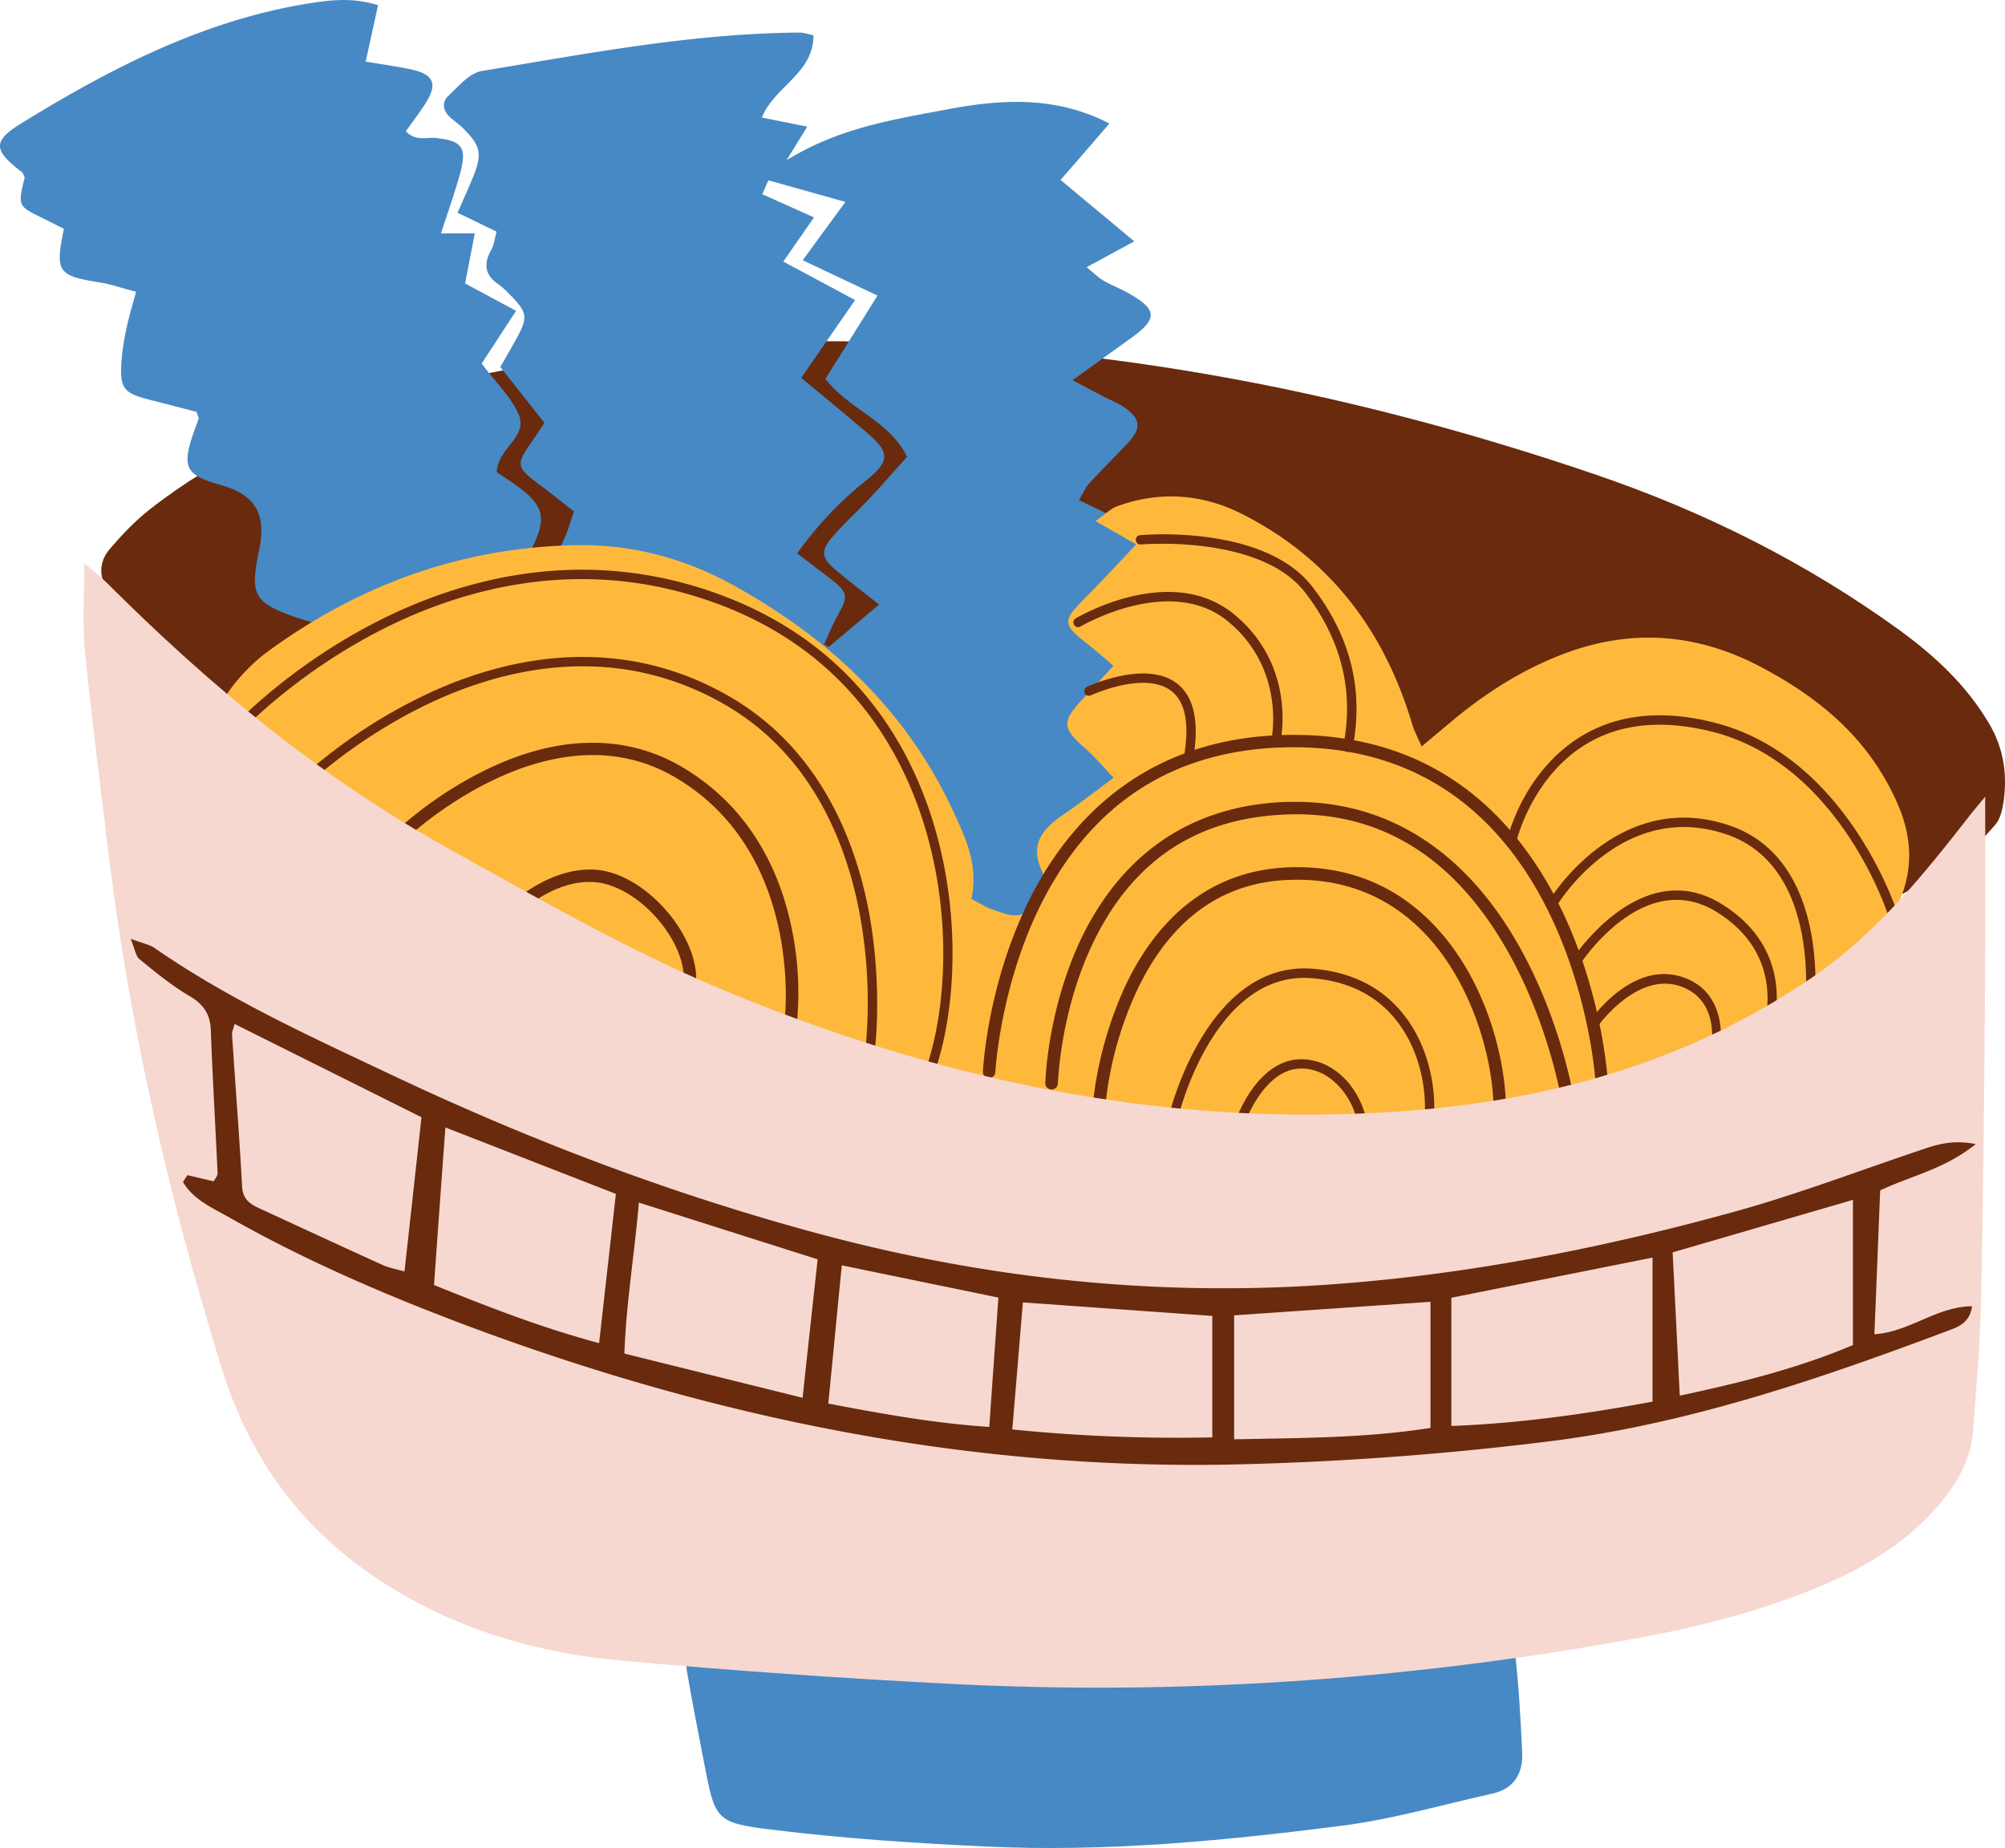 <svg xmlns="http://www.w3.org/2000/svg" width="1038.5" height="957.1" viewBox="0.012 0.031 1038.444 957.029" style=""><g><title>iconsl222_379135180</title><g data-name="Layer 2"><path d="M991.8 467.8c-.2-2.6-.3-4.6-.4-6.6-.8 0-2-.4-2.7 0-65.2 35.2-136 46.9-208.9 50.8-37.9 2.1-75.6 1.5-113.2-2.9-48.7-5.6-97.4-11.4-145.9-18.3-39.5-5.6-79.1-11.6-118.1-19.9-52.8-11.3-103.4-30.7-154-49.4-28.8-10.7-58.2-20.2-86.2-32.5-33.2-14.7-64.9-32.4-89.1-60.5-6-6.9-11.4-14.4-16.8-21.8s-5.5-15.5.4-22.4 13-14.5 20.6-20.4c34.9-27.5 74.9-45.2 117.3-56.9 72.6-20 146.8-29.4 222.3-30.2C558 175.3 694.2 200.6 827 246c55.9 19.1 108.5 45.4 156.6 80.2 18.4 13.4 34.9 28.6 46.7 48.7 7.6 12.9 9.4 26.3 7.4 40.5-.6 4.1-1.8 9-4.4 11.9-11.8 13.3-24.2 26.1-36.5 38.9-.9.9-2.8.9-5 1.6z" fill="#692a0d"></path><g fill="#4789c4"><path d="M574.6 64c-8.9 10.3-16.8 19.5-25.3 29.2l38.2 31.8-24.7 13.4c3.5 2.8 5.9 5.3 8.8 7s7.7 3.7 11.5 5.7c16.7 9.1 17 13.9 1.9 24.6l-29.5 21.2 14.2 7.5c4.2 2.3 8.9 4 12.8 6.7 8.4 5.9 8.7 10.9 1.7 18.3s-13.5 13.9-20.1 21c-1.7 1.9-2.8 4.4-5.3 8.6 8 3.9 15.6 7.4 23 11.2 13.5 7 14.4 12.1 3.4 23s-20.2 19-31.5 29.5l34.5 21.9c-12.7 12.6-23.4 23.3-33.9 33.9l27.1 26.1-41.6 30.3c3.3 12.5 6.6 24.8 9.8 36.5-3.6 7.5-9.5 8.4-15.5 6.7q-27.9-7.8-55.5-16.5c-9.4-2.9-15.5-9.4-17.5-19.4-.7-3.1-1.4-6.5-3.1-9-21-31.4-42.6-62.1-73.4-85.2-13.8-10.4-29-13.2-45.3-13.6s-30.2.1-45.2-.3c-22-.6-24.5-4.8-15.6-25.5 4.5-10.4 9.6-20.4 14.2-30.7 1.8-3.9 2.8-8 4.6-13-6.2-4.8-11.9-9.5-17.9-13.9-12.2-9-12.4-10.4-3.4-23 1.8-2.6 3.5-5.3 6-9l-22.9-28.9c2.9-5 5.3-9.1 7.6-13.3 7.1-12.6 6.9-14.7-3.5-25.1a38.9 38.9 0 0 0-4.8-4.3c-7.2-4.7-8.1-10.5-4-17.9 1.5-2.6 1.8-5.9 2.8-9.5l-20.2-9.8c2.9-6.6 5.5-12.4 7.9-18.2 5-12.3 4.2-16.4-5.2-25.7-1.9-1.9-4.2-3.5-6.2-5.2-3.9-3.4-5-7.9-1.4-11.3 5.3-5 11-11.9 17.4-13 54.6-9 109-19.5 164.6-19.9 2.1 0 4.1.7 7.2 1.4.2 19.7-20.3 26.5-26.7 42.6l23.5 4.7L407.4 83c27.2-16.8 55.1-21 82.5-26.2s56.2-7.6 84.7 7.2zm-136.7 40.6L398 93.4l-3.2 7.2 26.8 12-15.9 22.9 37.2 19.9-27.9 40.3c12.6 10.5 23.8 19.6 34.7 29s11.4 14.1-.8 23.9a186.7 186.7 0 0 0-36 38l16 12.2c10.7 8.2 10.8 9.5 4.4 21-2.4 4.4-4.3 9.2-6.5 13.9l2.4 1.4 26.1-22c-8.7-6.9-15.9-12.3-22.8-18.2s-7.5-9.5-1.8-16.3 13.5-13.8 20.1-20.9 12.7-14.2 19-21.1c-9.5-19.2-30.1-24.4-42.3-40.4l27-43.1-38.7-18.3c7.6-10.5 14.1-19.4 22.1-30.2z"></path><path d="M70.5 151.1c-7.5-1.9-13.1-3.9-18.8-4.8-21.8-3.5-23.2-5.4-18.6-27.8l-11.2-5.6c-12.6-6.2-12.7-6.2-9.1-21-.5-.9-.7-2.1-1.4-2.7-15-11.5-15.4-16.1.1-25.6 45.1-27.7 91.8-51.9 144.7-61.2 12.5-2.1 25.3-4.2 39.6.3-2.2 10.2-4.2 19.3-6.4 29.2 8.1 1.4 15.5 2.4 22.8 3.9 12.9 2.7 14.9 7.7 7.4 19-2.9 4.3-6.1 8.6-9.4 13.2 5.2 5.4 10.9 2.9 15.8 3.5 13.3 1.5 15.9 4.8 12.4 18-2.8 10.3-6.4 20.3-10 31.4h17.5c-1.8 9.2-3.3 17.2-5 25.9l26.4 14.2-17.8 27.3c6.8 9.2 14.9 16.8 19.1 26.2 5.2 11.7-10.9 17.6-11.3 30 3.7 2.6 8.2 5.3 12.3 8.5 12.4 9.5 13.1 16 6.4 29.9-4.3 9-6.9 19.1-9.3 28.9-3.4 13.8-4.6 15.4-18.6 18.2-16.3 3.3-32.6 6.5-48.7 10.7-7.7 2-14.5 1.8-18.5-5-5.3-8.9-13.5-11.7-22.3-14.3L154 320c-22.7-8-24.7-11.5-19.7-35.5 3.7-18.5-2.2-28.3-19.9-33.3s-20.5-8.6-14.2-26.9c.9-2.5 1.9-5 2.7-7.6.1-.4-.3-.9-1.1-3.4l-23.3-6c-14.8-3.7-16.6-5.9-15.5-21.1a128.6 128.6 0 0 1 2.8-17.4c1.1-5.2 2.7-10.3 4.7-17.7z"></path></g><path d="M355.7 851.1c7.4 0 12.7-.1 18 0 88.7 1 177.5 3.5 266.1 2.2 41.7-.6 83.3-8.6 124.9-13.6 14.9-1.8 17.9-1 19.6 13.4 2.3 18 3.2 36.3 4.1 54.5.5 10.8-4.2 18.8-15.5 21.3-26.2 5.8-52.1 13.4-78.6 16.7-60.8 7.8-122 13.6-183.4 10.7-37-1.7-74.1-4.2-110.8-8.7-29.8-3.6-29.7-5.2-35.4-34.6-3.1-15.8-6.2-31.6-8.9-47.5-.8-4.4-.1-9-.1-14.4z" fill="#4789c4"></path><path d="M503.1 465.6c4.9 2.4 8.1 4.6 11.7 5.7 6 1.9 13 5.5 17.9-.6s10.6-11.5 6.7-20.2c-6-13.2.6-21.3 10.9-28.3 8.4-5.7 16.5-12 26.5-19.4-5.6-5.8-10.2-11.4-15.7-16.1-10.5-9.2-11-13-1.6-23.3l17.2-18.6c-5.2-4.4-9.1-7.9-13.3-11.2-13.1-10.2-13.2-11.9-1.9-23.4 9-9 17.7-18.4 27-28.3l-21.1-12c4.7-3.3 7.6-6.3 11-7.6 21.9-8.1 43.8-6.6 64.3 3.6 45.9 23 74.3 60.6 88.8 109.4 1 3.3 2.7 6.4 4.8 11.3l13.4-11.2c19-16.2 39.7-29.5 63.3-37.9 34-12 66.9-8.9 98.4 7.6s56.4 37.6 71 70.2c10.2 22.8 8.3 43.3-6.1 65.2-36.6 56-91.5 81-153.3 95.2-43 9.8-86.6 7.7-130.2 6.9-98.9-1.6-193.6-24.6-287.5-53.5-96.6-29.8-181.8-80-262.9-138.5-5.1-3.6-10.9-6.2-16.7-8.6-12.4-5.2-15.3-12.7-7.2-23.9a93.5 93.5 0 0 1 20.1-20.6c46.8-34.2 98.9-53.5 157.4-55.1 30-.9 57.6 6.3 83.5 20.5 49.8 27.5 89.8 64.7 114.1 117 6.6 14.2 13.3 28.4 9.5 45.7z" fill="#feb93d"></path><g fill="#692a0d"><path d="M483.2 552.6h-.7a2.4 2.4 0 0 1-1.6-3c12.2-39.6 11.9-103.4-16.3-156.5-22.1-41.5-57.4-70-104.9-84.4-67.6-20.7-127.5-.9-165.8 19.4-41.5 21.9-67.3 49.1-67.6 49.4a2.4 2.4 0 0 1-3.5-3.3c.2-.3 26.6-28.1 68.9-50.4 39.1-20.7 100.2-40.9 169.4-19.8 48.8 14.9 85.1 44.1 107.8 86.8 28.8 54.4 29.1 119.6 16.6 160.2a2.3 2.3 0 0 1-2.3 1.6z"></path><path d="M450.9 543.7h-.3a2.3 2.3 0 0 1-2.1-2.7 253 253 0 0 0-3.5-69.2c-6.7-34.3-24.1-80.7-69.6-106.9-55.3-31.9-110.6-19.4-147.2-3.3-39.9 17.6-67 43.1-67.2 43.3a2.4 2.4 0 1 1-3.4-3.5 268.5 268.5 0 0 1 68.5-44.2c37.7-16.6 94.6-29.4 151.7 3.5 47.1 27.2 65.1 75 72 110.3 7.3 38.1 3.6 70.3 3.5 70.6a2.4 2.4 0 0 1-2.4 2.1z"></path><path d="M409.7 530.8h-.4a3.3 3.3 0 0 1-2.8-3.6c.1-.8 9.4-85.6-56.6-124.5s-140 32-140.7 32.7a3.3 3.3 0 0 1-4.6-.1 3.2 3.2 0 0 1 .1-4.5 198.7 198.7 0 0 1 47.4-32.3c37.1-18 72-18.4 101.1-1.3s48.3 45 56.3 81a163.5 163.5 0 0 1 3.4 49.8 3.2 3.2 0 0 1-3.2 2.8z"></path><path d="M357.2 513h-.4a3.3 3.3 0 0 1-2.8-3.6c2.2-18.8-18.2-45.3-39.7-51.4s-42 12.1-42.2 12.3a3.3 3.3 0 0 1-4.6-.4 3.1 3.1 0 0 1 .4-4.5c.9-.9 24.2-20.5 48.2-13.6s46.8 36.5 44.3 58.4a3.2 3.2 0 0 1-3.2 2.8z"></path><path d="M829.8 572h-.5a3.2 3.2 0 0 1-2.7-3.7c.9-5.2-4.4-81.3-48.5-133.1-27.2-32-63.6-48.2-108.1-48.2h-1c-60.3.4-104.4 28.6-131.2 84.1-20 41.7-22.2 83.7-22.3 84.1a3.2 3.2 0 0 1-3.3 3.1 3.2 3.2 0 0 1-3.1-3.4c.1-1.8 2.3-43.8 22.9-86.6 19.2-39.8 58.6-87.3 137-87.7h1.1c46.4 0 84.4 16.9 112.9 50.4 46.4 54.5 50.9 132.7 50 138.3a3.3 3.3 0 0 1-3.2 2.7z"></path><path d="M812.8 578.5a3.2 3.2 0 0 1-3.2-3c-.4-5.7-7.6-45.4-28.5-82.5-27.5-48.9-66-72.9-114.4-71.2s-82.3 25.4-102.6 70.9c-15.2 34.2-16.2 68.6-16.2 68.9a3.3 3.3 0 0 1-6.5-.2c0-1.4 1-35.7 16.7-71.2 14.7-33 45.4-72.8 108.4-74.9h4.7c48.1 0 88 25.7 115.6 74.7 21.7 38.6 28.8 78.8 29.2 85.1a3.2 3.2 0 0 1-2.9 3.5z"></path><path d="M776.5 584.1h-.3a3.1 3.1 0 0 1-2.9-3.5c2-22.8-7.6-67.9-35.1-96.9-18.7-19.6-42.4-29.1-70.7-28-34.8 1.3-61.3 20.6-78.7 57.4a186.4 186.4 0 0 0-15.9 56 3.2 3.2 0 0 1-3.5 2.9 3.3 3.3 0 0 1-3-3.5 196.4 196.4 0 0 1 16.5-58c18.3-38.7 47.4-59.9 84.4-61.3 30.2-1.1 55.6 9 75.6 30.1 30.5 32.1 38.8 79.6 36.8 101.9a3.2 3.2 0 0 1-3.2 2.9z"></path><path d="M740.1 582.5h-.2a2.4 2.4 0 0 1-2.2-2.7c1.5-13.9-1.7-36.1-15.5-52.6-10.3-12.3-24.7-19.2-42.9-20.6-49.9-3.9-68.3 69.3-68.5 70a2.4 2.4 0 0 1-4.7-1.1c.2-.8 19.7-77.9 73.6-73.8 19.5 1.5 35.1 9.1 46.2 22.4 14.8 17.7 18.2 41.3 16.6 56.2a2.4 2.4 0 0 1-2.4 2.2z"></path><path d="M705.4 586.6h-.2a2.5 2.5 0 0 1-2.2-2.7c.4-5-3-14.3-9.4-21.2-3.9-4.2-10.4-9.3-19.7-9.3-19.1 0-29.1 28-29.2 28.3a2.5 2.5 0 0 1-3.1 1.5 2.4 2.4 0 0 1-1.5-3.1c.4-1.3 11.3-31.5 33.8-31.5 11 0 18.7 5.9 23.3 10.8 7.5 8.2 11.1 19 10.6 24.9a2.5 2.5 0 0 1-2.4 2.3z"></path><path d="M886.3 557.5l-.7-.2a2.4 2.4 0 0 1-1.6-3c.5-1.4 11.1-33.5-12.3-43s-44.5 20.6-44.7 20.9a2.5 2.5 0 0 1-4.1-2.7c1-1.4 23.3-33.9 50.6-22.7s15.3 48.7 15.1 49a2.5 2.5 0 0 1-2.3 1.7z"></path><path d="M914.6 538.9l-.9-.2a2.4 2.4 0 0 1-1.3-3.1c.6-1.6 14.8-39.7-23.3-63.3s-70.7 27-71 27.5a2.4 2.4 0 0 1-3.3.8 2.5 2.5 0 0 1-.8-3.4c.4-.5 35.7-55 77.7-29s25.3 68.7 25.2 69.2a2.5 2.5 0 0 1-2.3 1.5z"></path><path d="M937.2 524.4h-.3a2.5 2.5 0 0 1-2.1-2.7c.1-.7 8.8-72.6-40.4-89.5-54-18.6-87.2 35.6-87.6 36.1a2.4 2.4 0 0 1-3.3.9 2.4 2.4 0 0 1-.8-3.3c.3-.6 35.6-58.1 93.3-38.3 53 18.3 43.7 94 43.6 94.7a2.4 2.4 0 0 1-2.4 2.1z"></path><path d="M980 475.1a2.6 2.6 0 0 1-2.3-1.7c-.2-.8-25.4-78.1-91.1-94.5-25.7-6.4-47.7-4.2-65.4 6.7-28 17.1-35.8 50.1-35.9 50.4a2.5 2.5 0 0 1-2.9 1.9 2.4 2.4 0 0 1-1.8-2.9c.3-1.5 8.4-35.3 38.1-53.5 18.8-11.6 42.1-14.1 69-7.3 68.4 17.1 94.4 96.9 94.7 97.7a2.5 2.5 0 0 1-1.6 3.1z"></path><path d="M615.7 394.3h-.4a2.5 2.5 0 0 1-2-2.8c2.8-16.9.6-28.2-6.7-33.7-13.7-10.5-41.3 2.2-41.6 2.3a2.4 2.4 0 0 1-3.2-1.1 2.6 2.6 0 0 1 1.2-3.3c1.2-.5 30.5-14 46.5-1.8 8.8 6.7 11.7 19.6 8.6 38.4a2.4 2.4 0 0 1-2.4 2z"></path><path d="M661 385.4h-.6a2.4 2.4 0 0 1-1.8-2.9c.1-.4 7.3-36.1-22.6-60.7s-75.9 2.4-76.4 2.7a2.4 2.4 0 0 1-3.3-.9 2.4 2.4 0 0 1 .8-3.3c2-1.2 49.5-28.8 82-2.2s24.3 65 24.2 65.4a2.4 2.4 0 0 1-2.3 1.9z"></path><path d="M698.1 389.4h-.5a2.5 2.5 0 0 1-1.9-2.9c5.7-28.4-.9-55.2-19.7-79.6-23.1-30.1-84.5-25-85.1-24.9a2.4 2.4 0 0 1-2.6-2.2 2.3 2.3 0 0 1 2.2-2.6c2.6-.3 64.6-5.4 89.3 26.8 19.7 25.5 26.7 53.6 20.7 83.5a2.4 2.4 0 0 1-2.4 1.9z"></path></g><path d="M43.7 291.7c5.6 4.8 8.8 7.3 11.7 10.2C108.5 355 166.1 402.7 232 439.3c46 25.6 92 52.1 140.4 72.5 111.9 47 228.5 72.2 350.9 63.9 77.6-5.2 150.3-25.1 215.3-69.5 33.6-22.9 58.3-54 82.8-85.4l6.8-8.2c0 35.5.2 67.5-.1 99.6-.4 53.2-.9 106.5-2 159.8-.5 23.1-2.5 46.2-4.2 69.2-1.2 15.7-9.1 28.5-19.3 40-17.9 20.3-41 32.9-65.7 42.7-31.1 12.4-63.6 20.1-96.5 25.9-114.9 20.4-230.7 28.2-347.2 22.3-56.9-2.9-113.9-6.9-170.6-12-43.9-3.9-85.4-15.9-123.2-39.9-42.3-26.9-69.6-63.6-84.6-111.7C87.2 619.4 66.4 529 55.5 436.3c-3.9-33.1-8.3-66.1-11.5-99.3-1.4-13.7-.3-27.6-.3-45.3z" fill="#f6d8d0"></path><path d="M97.1 608.6l13.6 3.2c.7-1.4 2-2.8 2-4.1-1.1-24.7-2.6-49.4-3.5-74.1-.3-8.5-3.8-13.5-11.1-17.8-9.2-5.4-17.6-12.3-25.9-19.1-1.9-1.6-2.3-5.1-4.5-10.5 6 2.3 9.7 2.9 12.4 4.8 39.1 27.1 82.4 46.6 125.1 66.8 70.7 33.3 143.6 60.9 219.1 81.2 83.8 22.5 169 32 255.7 26.8 74.3-4.5 147.2-18.6 218.8-38.4 32.1-8.9 63.3-20.8 94.8-31.4 8.5-2.9 16.9-6 29.7-3.5-16.1 13-33.4 16.4-49.5 24-1 24.2-1.9 48.8-3 74.5 18.1-1.1 32.2-14.4 50.6-14.5-1.3 9.4-8.4 11.1-13.9 13.2-67.6 25.4-135.8 48.5-207.9 57.1a1608 1608 0 0 1-164.1 11.7c-135.8 2.4-266.2-24.4-392.9-71.7-42.4-15.9-83.9-33.7-123.3-56-8.9-5.1-19-9.3-24.5-18.6.7-1.2 1.5-2.4 2.3-3.6zm24.4-78.3c-.6 2.6-1.4 4-1.3 5.5 1.7 26.2 3.8 52.4 5.2 78.7.4 6.8 4.3 9.2 9.4 11.5 20.9 9.6 41.9 19.4 62.9 28.9 3.6 1.7 7.7 2.4 11.8 3.6 3.1-27.8 6-54.3 8.8-79.9zm630.2 208.2c36.4-1.4 70.7-6.4 104.2-12.6v-74.6l-104.2 20.8zM319 618.3l-88.3-34.4c-2.1 28.3-4 54.9-5.9 81.6 28 11.3 55.3 22 85.5 30.1zm104.5 33.9l-92.6-29.4c-2.3 27-6.6 52.2-7.5 78.2l92.3 22.9c2.7-25.2 5.2-48 7.8-71.7zm536.2-30.8l-93.4 27.2c1.3 25.3 2.5 49.1 3.7 74.2 31.9-6.8 61.3-14.2 89.7-26.2zm-320.5 124c34.2-.7 68.2-.6 101.7-5.9v-65.3l-101.7 7zm-109.4-70.9c-1.9 22.4-3.6 43.6-5.5 65.8a852.2 852.2 0 0 0 103.6 4.1v-62.9zM429 726.9c27.4 5.2 54.6 10.2 83.4 12.1 1.6-23.6 3.2-45.3 4.7-67L436 655.3c-2.4 24.2-4.5 46.6-7 71.6z" fill="#692a0d"></path></g></g></svg>